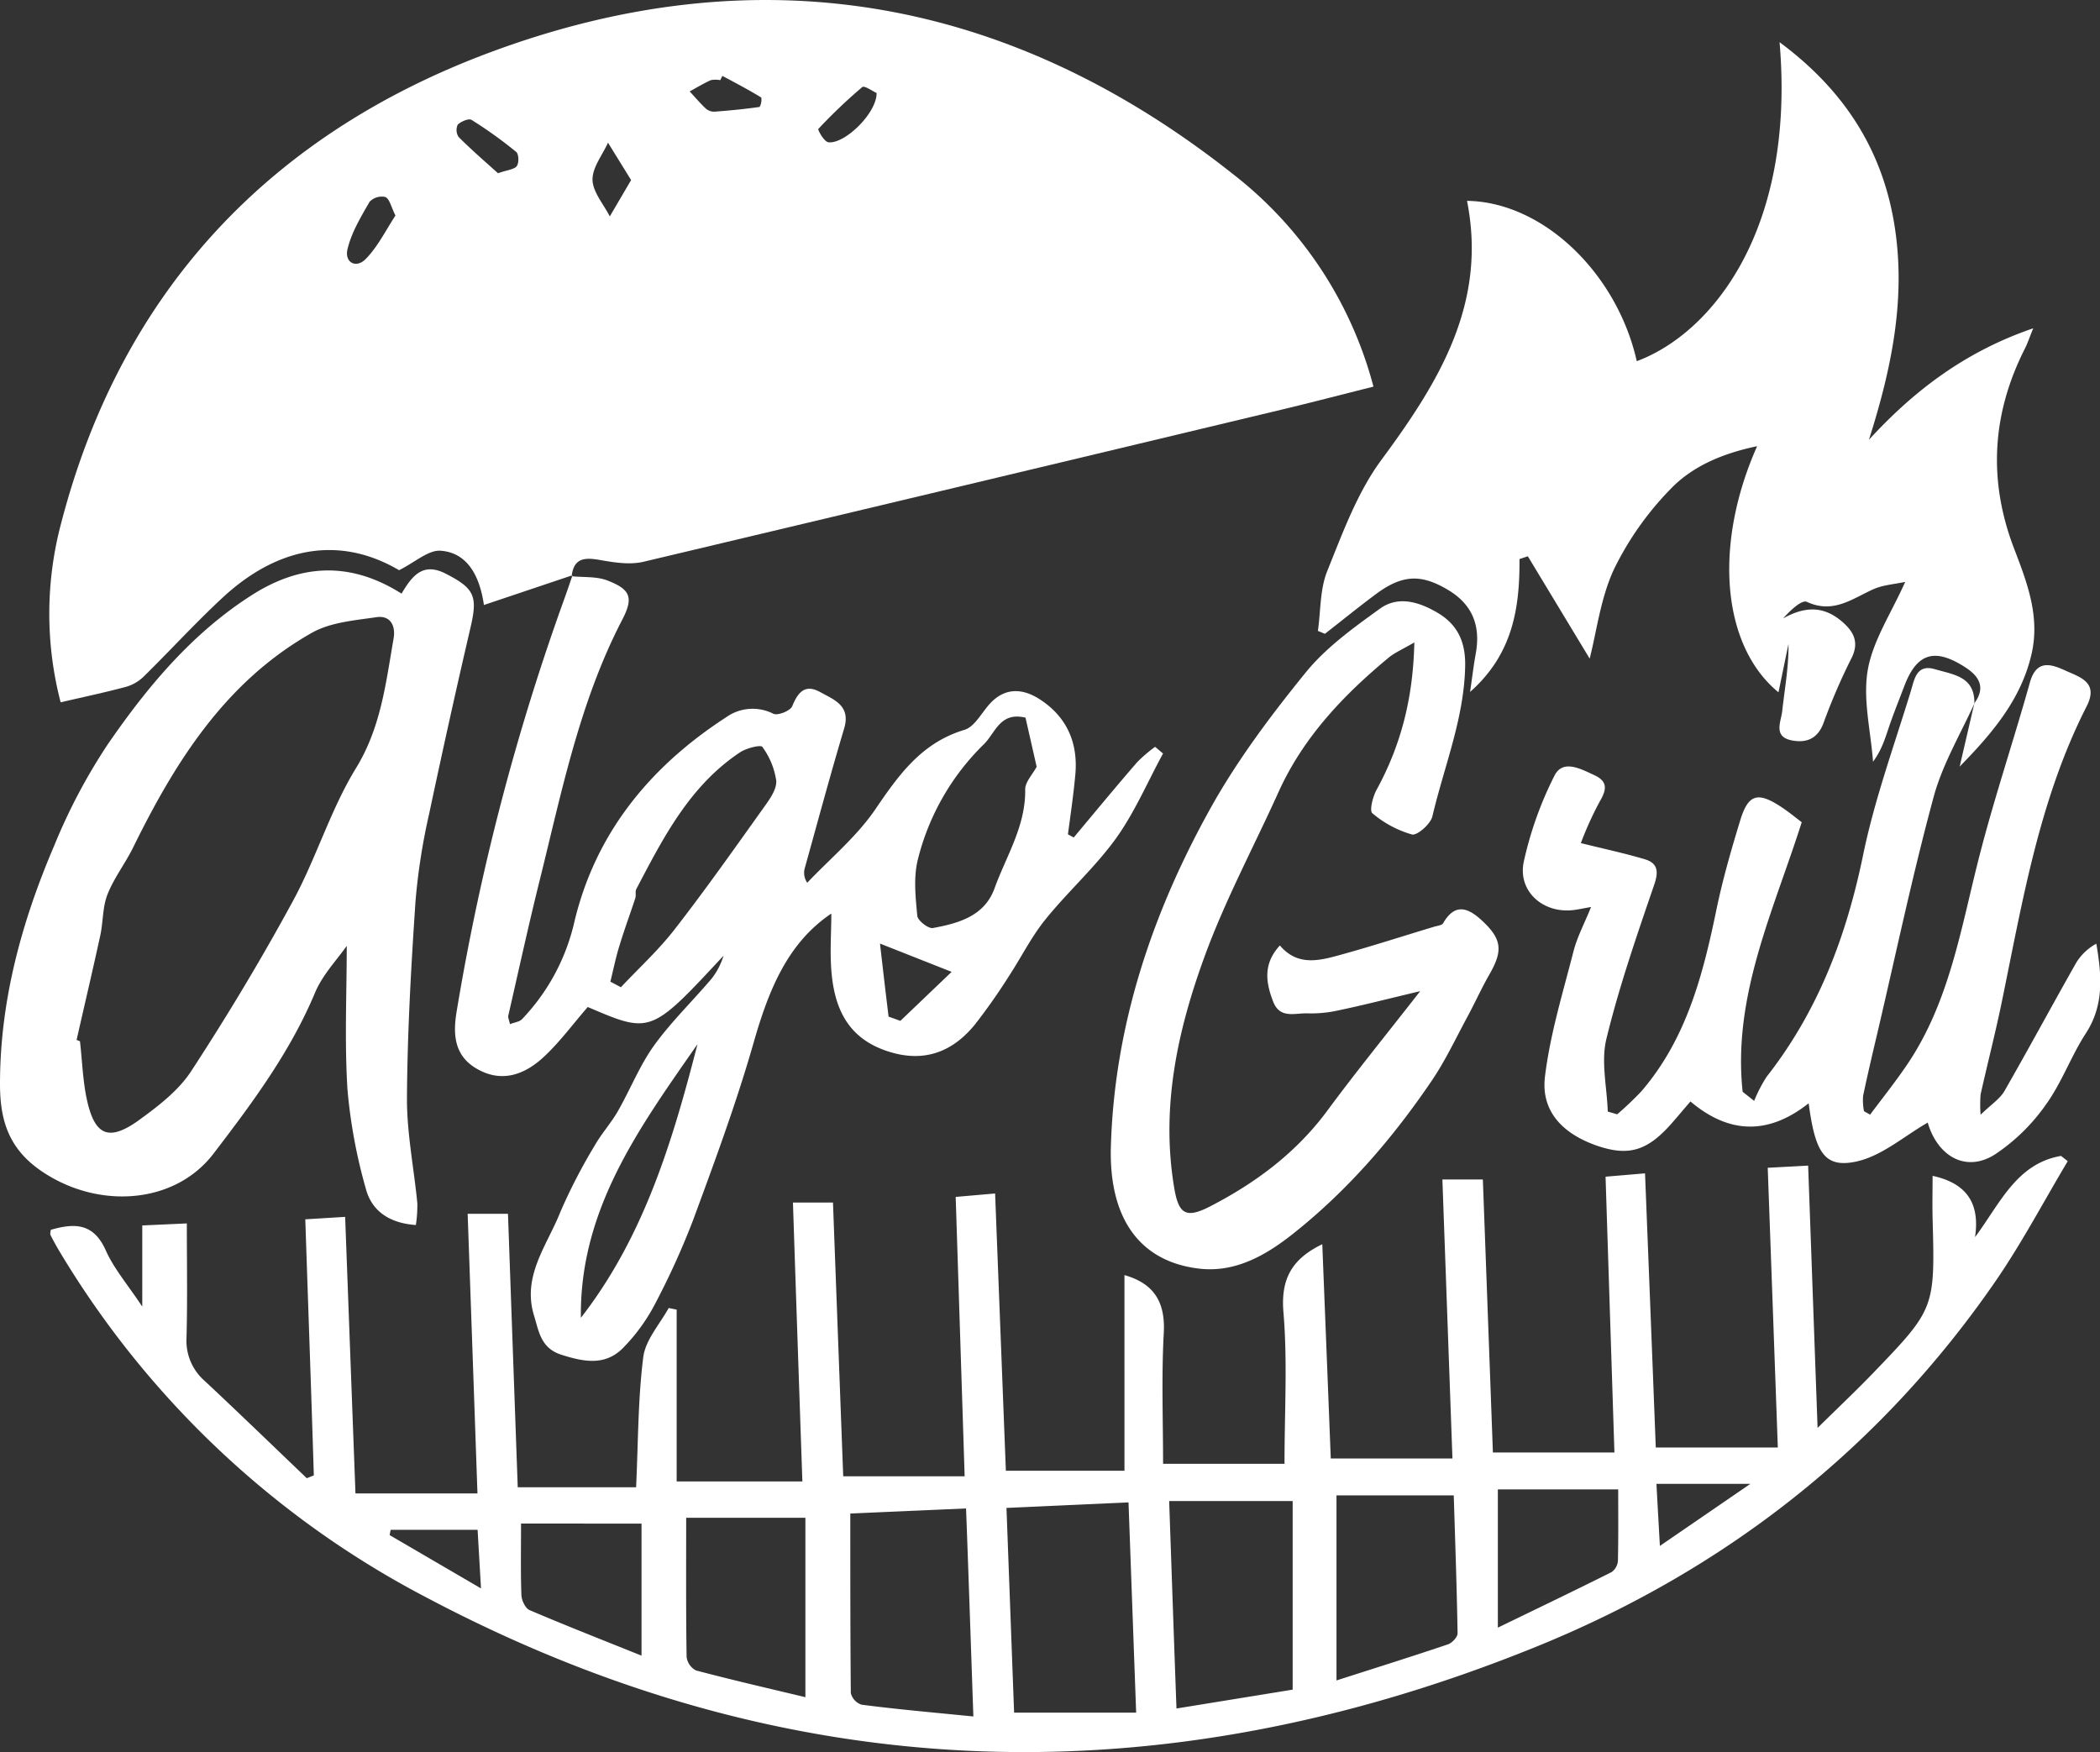 <svg xmlns="http://www.w3.org/2000/svg" viewBox="0 0 445.32 371.59"><rect x="0" y="0" width="445.32" height="371.59" fill="#333333" stroke="none"/><defs><style>.cls-1{fill:#fff;}</style></defs><g id="Capa_2" data-name="Capa 2"><g id="Capa_1-2" data-name="Capa 1"><path class="cls-1" d="M121.4,122l-18.78,6.31c-1-6.87-3.93-11.13-9.19-11.51-2.6-.18-5.4,2.44-8.8,4.13-12.1-7.11-25.27-5.48-37.5,5.89-5.76,5.35-11.08,11.19-16.69,16.7a8.81,8.81,0,0,1-3.77,2.16c-4.47,1.2-9,2.15-13.81,3.27A74.58,74.58,0,0,1,13,110.84c12.78-49.13,44.28-82.36,90.91-99.73C160.58-10,213.76-.8,261.36,36.84A84.13,84.13,0,0,1,291.25,82c-6.66,1.67-13.16,3.37-19.69,4.93Q204,103.11,136.43,119.15c-2.85.67-6.11.16-9.07-.36-3.23-.58-5.67-.59-6.14,3.42ZM83.86,45.71c-.93-1.85-1.24-3.52-2.13-3.92a3.54,3.54,0,0,0-3.35,1c-1.85,3.21-3.85,6.52-4.69,10.06-.68,2.83,1.86,4.21,3.94,2C80.15,52.25,81.83,48.8,83.86,45.71Zm102-26c-.78-.35-2.54-1.6-3-1.25a111.82,111.82,0,0,0-9.33,8.89c-.16.17,1.2,2.65,2.08,2.81C179,30.7,186,24,185.89,19.66ZM133.83,38.19l-4.9-7.93c-1.18,2.63-3.34,5.28-3.28,7.88s2.35,5.17,3.66,7.76ZM153.18,16.1l-.45.9a5.12,5.12,0,0,0-2,0c-1.54.7-3,1.58-4.48,2.39,1.15,1.24,2.25,2.54,3.48,3.69a2.69,2.69,0,0,0,1.86.6c3.17-.24,6.34-.55,9.49-1a3.11,3.11,0,0,0,.35-2C158.76,19.05,156,17.59,153.18,16.1ZM105.61,36.74c2.06-.73,3.51-.81,4-1.55s.39-2.59-.18-3A92.18,92.18,0,0,0,100,25.43c-.59-.37-2.25.34-2.93,1a2.68,2.68,0,0,0,.19,2.63C100,31.8,102.9,34.31,105.61,36.74Z"/><path class="cls-1" d="M246.64,310.45h25.75c0-11.18.65-21.67-.22-32.05-.6-7,1.63-11.33,8.23-14.52.61,15.3,1.21,30.34,1.8,45.44H308c-.72-20-1.42-39.41-2.13-59.17h8.58c.72,19.47,1.43,38.87,2.13,57.91h25.77c-.64-19.93-1.26-39.14-1.88-58.5l8.37-.71Q350,278,351.12,307H377c-.72-20.08-1.42-39.46-2.14-59.33l8.57-.46c.66,18.35,1.3,36.23,2,55.63,4.46-4.39,8.08-7.81,11.54-11.39,13.39-13.9,13.36-13.92,12.85-33.13-.07-3,0-5.95,0-8.94,6.8,1.48,10.14,5.4,9,13,5.27-7.07,8.78-15.61,18.24-17.23l1.42,1.12c-5.08,8.49-9.7,17.3-15.3,25.43-24.58,35.68-57.57,61.37-97.38,77.53C246,381.64,167.1,379.37,90.46,338.82a196.66,196.66,0,0,1-77.83-73.4c-.68-1.13-1.32-2.3-1.92-3.49-.12-.24,0-.61.06-1.1,5-1.44,9.05-1.5,11.66,4.36,1.73,3.88,4.64,7.25,7.74,11.93V259.9l9.45-.43c0,8.42.15,16.34-.07,24.25a11.31,11.31,0,0,0,3.92,9.21c7.26,6.79,14.4,13.71,21.59,20.58l1.49-.6C66,295,65.35,277,64.74,258.6l8.45-.52c.74,19.87,1.46,39.26,2.19,58.65h25.87c-.7-20.07-1.38-39.46-2.08-59.3h8.55c.69,19.38,1.38,38.76,2.07,58h25.1c.45-9.62.39-18.69,1.52-27.6.46-3.65,3.51-7,5.39-10.42l1.69.34V314.2h26.66c-.69-20.05-1.35-39.42-2-59.16h8.49c.72,19.4,1.45,38.9,2.17,58.06h25.75c-.64-20-1.26-39.31-1.9-59.25l8.36-.73c.77,19.95,1.53,39.46,2.28,58.8h25.15V270.43c6.14,1.75,8.69,5.59,8.34,12.22C246.28,291.91,246.64,301.22,246.64,310.45Zm-5.71,52.78c-.56-15.36-1.08-29.7-1.62-44.59l-25.88,1.17c.56,15,1.09,29.33,1.62,43.42ZM180.31,321c0,13,0,25.52.11,38.08a3.48,3.48,0,0,0,2.28,2.46c7.66,1,15.36,1.66,23.71,2.5-.53-15.15-1-29.46-1.55-44.12Zm93.81,37.35v-40H247.93c.52,14.88,1,29.06,1.55,44ZM170.79,321.9H145.51c0,10.28-.06,19.89.09,29.5a3.75,3.75,0,0,0,2,2.88c7.76,2.05,15.59,3.85,23.19,5.67Zm112.62,34.5c8.66-2.78,16.2-5.14,23.68-7.67.86-.3,2-1.54,2-2.32-.16-9.88-.52-19.77-.81-29.26H283.41ZM110.49,323.12c0,5.62-.1,10.42.08,15.21.05,1.1.84,2.77,1.72,3.15,7.88,3.36,15.85,6.48,23.75,9.66v-28ZM317.63,345.2c8.74-4.24,16.46-7.94,24.1-11.77a3.2,3.2,0,0,0,1.36-2.39c.12-5.24.06-10.48.06-15.16H317.63ZM102,336.88l-.72-12.43H82.84l-.22,1.12Zm249.26-22.17c.24,4.46.46,8.29.73,13.16l19.18-13.16Z"/><path class="cls-1" d="M418.6,149.25c2.57-3.41,1.15-5.84-2-7.82-6.36-4.06-10.11-2.9-12.75,4-1,2.64-2.06,5.27-3,7.94s-1.61,5.4-3.66,8.18c-.48-6.52-2.2-13.25-1.11-19.49s5-12.05,7.93-18.65c-2.31.5-4.61.64-6.59,1.49-4.56,2-8.59,5.37-14.25,2.75-1.12-.51-3.57,1.87-5.06,3.51,4.75-2.65,8.71-2.64,12.61.76,2.43,2.13,3.61,4.4,1.82,7.83a127.54,127.54,0,0,0-5.89,13.7c-1.27,3.31-3.69,4.17-6.73,3.57-3.91-.78-2.27-3.92-2-6.1.51-4.75,1.41-9.46,1.34-14.34-.7,3.36-1.39,6.72-2.12,10.25-12-9.85-13.86-31.2-4.53-52.2-7.34,1.54-13.79,4.25-18.49,9.22a65.26,65.26,0,0,0-11.88,16.91c-2.84,6.12-3.66,13.18-5.14,18.92l-13.11-21.7-1.77.59c.06,10.36-1.4,20.15-10.48,28.18.49-3.36.77-5.75,1.2-8.11,1.07-5.88-.65-10.44-5.94-13.57-5.63-3.34-9.6-3.23-15.18.9-3.68,2.73-7.24,5.63-10.86,8.45l-1.49-.61c.61-4.27.42-8.86,2-12.74,3.27-8.11,6.37-16.65,11.49-23.57,12.18-16.48,22.46-33.18,18.13-54.9,16.12.22,31.81,15.34,36,34,15.76-5.84,33.71-27.68,30.28-67.65,13.49,10,21.72,22.55,24.34,38.67,2.55,15.68-.63,30.68-5.39,45.65,9.57-10.44,20.45-18.73,34.84-23.64-.82,2-1.2,3.19-1.75,4.27-7,13.81-7.87,27.91-2.31,42.44,2.73,7.13,5.52,14.3,3.73,22.25-2.2,9.77-8.44,17-15.27,24l3.12-13.45Z"/><path class="cls-1" d="M121.22,122.21c2.56.27,5.33,0,7.65.93,4.9,1.89,5.48,3.67,3.07,8.32-9,17.32-12.78,36.26-17.42,54.93-2.4,9.64-4.52,19.35-6.73,29-.1.43.17.94.35,1.81,1-.38,2-.47,2.57-1.06a44,44,0,0,0,11-20.24c4.42-19.05,16.05-33.26,32.29-43.79a9.67,9.67,0,0,1,10-.73c.94.44,3.61-.63,4-1.61,1.22-3,2.73-4.74,5.91-3,2.92,1.63,6.55,2.85,5.1,7.72-2.94,9.86-5.62,19.81-8.38,29.73a3.72,3.72,0,0,0,.55,3c4.84-5.1,10.4-9.71,14.34-15.43,5-7.35,9.83-14.24,19-17,2.28-.69,3.76-3.92,5.71-5.88,3.28-3.28,7-2.76,10.41-.5,5.63,3.71,8,9.19,7.39,15.88-.39,4.23-1,8.44-1.57,12.66l1.23.67c4.48-5.35,8.92-10.74,13.48-16a30.94,30.94,0,0,1,3.78-3.23l1.68,1.42c-3.26,6-6,12.44-9.94,17.95-4.43,6.16-10.22,11.32-15,17.24-2.89,3.57-5,7.79-7.5,11.65a128.4,128.4,0,0,1-7.43,10.61c-5,6.16-11.32,8.28-19.11,5.5S177.11,214,176.37,206.7c-.44-4.41-.08-8.9-.08-12.95C167,200,163,210,159.85,221c-3.64,12.76-8.26,25.26-12.86,37.73a163.86,163.86,0,0,1-8.42,18.45,38.8,38.8,0,0,1-6.16,8.4c-3.84,4.16-8.39,3.32-13.32,1.76-4.46-1.41-4.81-5-5.85-8.34-2.56-8.36,2.74-14.82,5.52-21.8A117.85,117.85,0,0,1,126.08,243c1.44-2.55,3.47-4.76,4.93-7.31,2.66-4.63,4.63-9.72,7.72-14,3.61-5,8.16-9.39,12.18-14.14a15,15,0,0,0,2.52-4.86C138,219.3,138,219.3,124.64,213.57c-3.17,3.64-6,7.53-9.45,10.7-4.85,4.44-9.64,5-14.13,2.37-4.93-2.87-5-7.62-4.19-12.33a496.07,496.07,0,0,1,22.9-87.58c.56-1.56,1.09-3.14,1.63-4.7Zm96.24,30c-5.35-1.31-6.38,3.17-8.74,5.55a51.59,51.59,0,0,0-14.14,24.76c-.87,3.73-.43,7.84-.06,11.72.1,1,2.34,2.76,3.31,2.58,5.43-1,10.94-2.52,13.07-8.42,2.48-6.86,6.63-13.2,6.5-21,0-1.56,1.56-3.15,2.43-4.78C219.06,159.23,218.24,155.61,217.46,152.19Zm-88,56,2.21,1.17c3.89-4.15,8.12-8,11.58-12.52,6.58-8.48,12.76-17.27,19-26,1.13-1.58,2.52-3.63,2.35-5.33a16,16,0,0,0-2.94-7.13c-.34-.49-3.39.27-4.72,1.15-10.67,7.09-16.29,18.1-22,29-.29.55,0,1.34-.24,2-1.06,3.26-2.27,6.48-3.26,9.77C130.61,202.89,130.08,205.58,129.43,208.23Zm-6.25,71.24c13.34-17.16,19.41-37.42,24.7-58C135.67,239.06,122.89,256.43,123.18,279.47Zm65.25-63.83,2.47.89,10.87-10.39-15.19-6C187.24,205.67,187.83,210.66,188.43,215.64Z"/><path class="cls-1" d="M85.15,125.9c2.25-3.79,4.51-6.68,9.29-4.27,6.16,3.13,6.89,4.78,5.36,11.36-3.08,13.21-6,26.45-8.82,39.72a133,133,0,0,0-2.87,18.45c-.93,13.83-1.72,27.7-1.81,41.55-.06,7.5,1.48,15,2.2,22.51a28.36,28.36,0,0,1-.31,4.59c-5.58-.39-9.37-2.94-10.62-7.73a112.21,112.21,0,0,1-3.88-20.94c-.65-10.2-.16-20.47-.16-30.53-2.12,3-5.14,6.16-6.7,9.87C61.54,223.13,53.45,234,45.26,244.69s-24.16,11.78-36,4C1.93,243.9,0,237.79,0,229.91c0-17.73,4.61-34.46,11.5-50.57a122.46,122.46,0,0,1,11.32-21.43c8.39-12.2,17.88-23.6,30.6-31.71C63.76,119.61,74.24,119,85.15,125.9ZM16.24,220.55l.72.29c.49,4.27.6,8.64,1.56,12.8,1.68,7.25,4.65,8.42,10.84,4,4.13-3,8.47-6.3,11.18-10.46,7.64-11.71,14.86-23.72,21.53-36,5-9.17,8-19.44,13.44-28.3,5.29-8.66,6.3-18,7.95-27.43.5-2.84-.77-5-3.65-4.55-4.64.68-9.73,1.08-13.66,3.3-18.28,10.32-28.93,27.25-37.9,45.5-1.67,3.4-4.07,6.48-5.46,10-1.05,2.66-.9,5.77-1.51,8.63C19.67,205.72,17.93,213.13,16.24,220.55Z"/><path class="cls-1" d="M418.75,149.06c-3,6.6-6.81,13-8.68,19.86-4.43,16.32-7.92,32.9-11.77,49.37-1.11,4.71-2.23,9.42-3.22,14.15a12.25,12.25,0,0,0,.19,3.23l1.3.73c2.48-3.32,5.06-6.56,7.43-10,9.49-13.64,11.83-29.76,15.87-45.33,3.15-12.2,7.18-24.17,10.58-36.31,1.45-5.16,4.73-3.81,7.74-2.45s6.87,2.46,4.29,7.51c-10,19.64-13.56,41.17-17.94,62.46-1.36,6.64-3.06,13.22-4.54,19.84a27.4,27.4,0,0,0,0,4.3c2.22-2.16,4-3.29,5-4.93,5.2-9.06,10.15-18.27,15.3-27.35a11.48,11.48,0,0,1,4.24-4c1.16,6.78,1.67,13-2.21,19-3.15,4.84-5.12,10.48-8.48,15.13A40.77,40.77,0,0,1,423,244.87c-6.2,3.89-12.15.29-14.21-6.78-4.92,2.8-9.76,7.13-15.25,8.28-6.65,1.38-8.62-1.94-10-12.38-8.35,6.6-16.68,6.71-25.07-.39-1.46,1.7-2.71,3.2-4,4.67-5.17,5.87-9.16,7-15.84,4.71-7.4-2.59-11.91-7.41-11-14.71,1.1-9,3.8-17.74,6.05-26.54.77-3,2.29-5.83,3.72-9.37-1.64.29-2.64.51-3.66.64-6.5.83-12-4-10.59-10.34a76.73,76.73,0,0,1,6.5-18.18c1.79-3.52,5.61-1.38,8.44-.08s2.68,3,1.14,5.6a72.08,72.08,0,0,0-4,8.81c4.91,1.22,9.26,2.15,13.51,3.41,2.73.81,3.05,2.47,2.06,5.38-3.7,10.8-7.45,21.64-10.15,32.72-1.18,4.83.12,10.27.29,15.43l2,.58a69.12,69.12,0,0,0,5.11-4.86c9.47-11,13-24.4,15.86-38.21,1.33-6.49,3.17-12.9,5.11-19.25,1.71-5.61,3.72-6.16,8.73-2.85,1.65,1.09,3.19,2.37,4.32,3.22-6,18.89-14.7,36.86-12.53,57.17l2.44,1.93a30.56,30.56,0,0,1,2.65-5.12c10.9-13.9,16.9-29.75,20.45-47,2.43-11.82,6.62-23.29,10.15-34.87.73-2.38,1.16-5.72,5.09-4.56s8.48,1.53,8.36,7.29Z"/><path class="cls-1" d="M299.92,136.25c-2.65,1.54-4.18,2.18-5.4,3.19-9.66,8-18.15,16.93-23.41,28.56-5.17,11.45-11.15,22.61-15.49,34.37-5.87,15.91-9.52,32.39-6.61,49.61.94,5.56,2.5,6.52,7.66,3.85,9.67-5,18.23-11.38,24.81-20.29,6.06-8.21,12.51-16.13,19.68-25.33-6.9,1.64-12.16,3-17.45,4.1a26.31,26.31,0,0,1-6.43.61c-2.62-.11-5.86,1.25-7.3-2.5-1.55-4-2.19-8,1.43-11.9,3.74,4.43,8.35,3.24,12.8,2,6.71-1.84,13.33-4,20-6,.64-.19,1.57-.27,1.82-.72,2.57-4.46,5.41-3.2,8.32-.48,4.15,3.88,4.38,6.33,1.48,11.36-1.71,3-3.1,6.1-4.73,9.11-2.42,4.49-4.6,9.14-7.44,13.34-8.29,12.24-17.88,23.37-29.53,32.59-5.87,4.65-12.35,8.27-20,7.32-12.61-1.56-19-10.82-18.56-25.88.75-25.67,8.76-49.54,21.14-71.77,5.68-10.19,12.81-19.69,20.18-28.77,4.31-5.3,10.15-9.5,15.77-13.55,3.87-2.78,8.3-1.41,12.22.91,4.26,2.53,5.91,6.21,5.82,11.25-.2,11.13-4.47,21.32-6.95,31.91-.38,1.62-3.23,4.12-4.34,3.84a22.58,22.58,0,0,1-8.39-4.5c-.66-.53.09-3.54.91-5C297,158.17,299.66,148.28,299.92,136.25Z"/></g></g></svg>